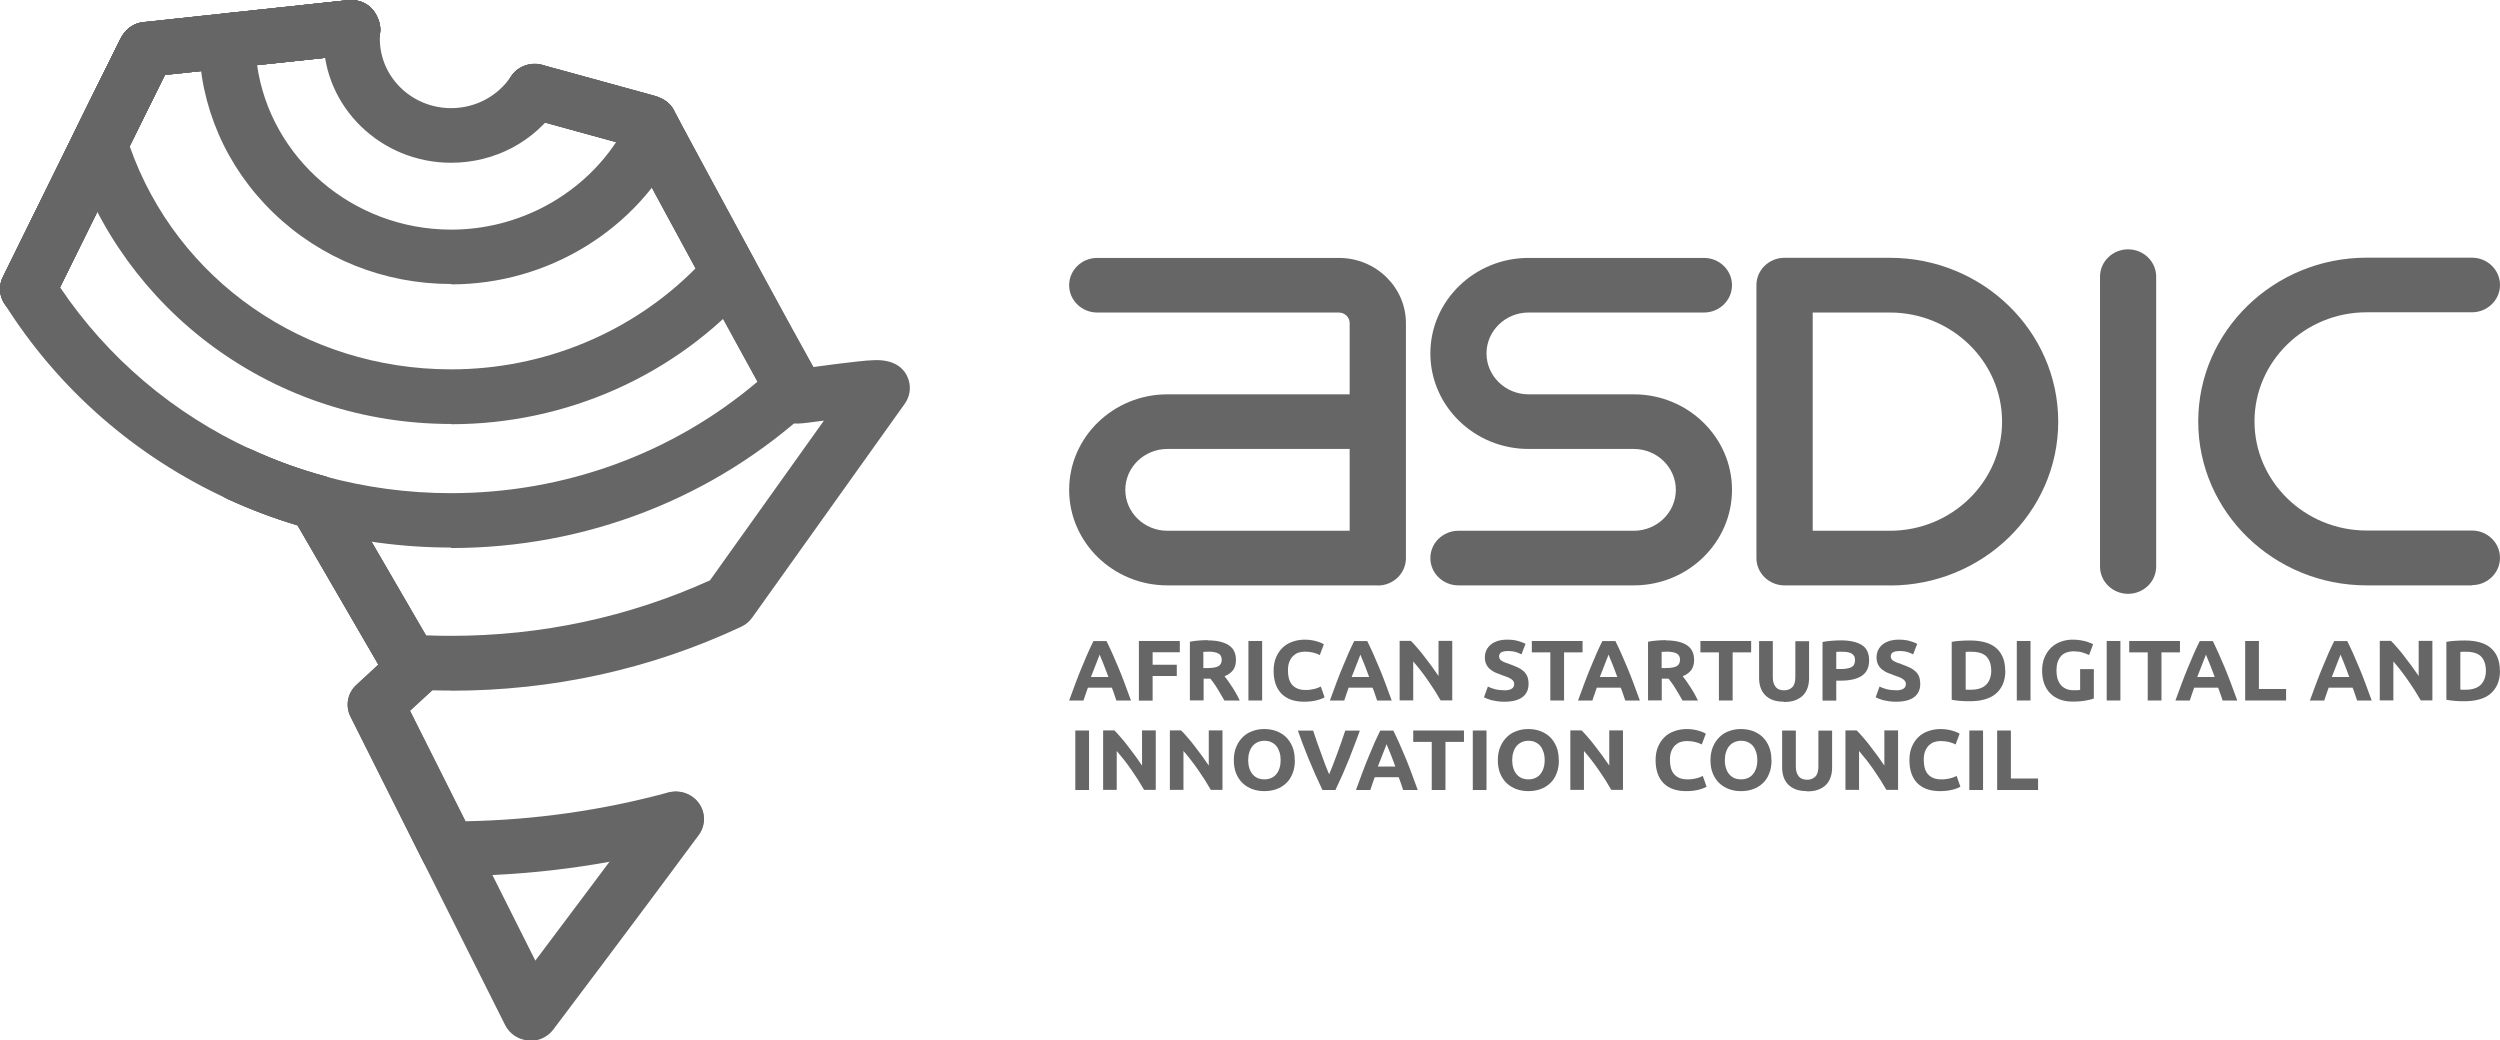 <svg width="173" height="72" viewBox="0 0 173 72" fill="none" xmlns="http://www.w3.org/2000/svg">
<path d="M36.714 72C36.653 72 36.6 72 36.539 72C35.86 71.941 35.267 71.542 34.962 70.949L24.255 49.593C23.88 48.847 24.046 47.958 24.664 47.39L26.18 45.992L20.204 35.695C19.672 34.788 20.003 33.627 20.944 33.119C21.877 32.602 23.07 32.924 23.593 33.839L30.319 45.424C30.754 46.178 30.615 47.127 29.962 47.729L28.376 49.187L37.045 66.475C39.101 63.746 42.446 59.288 45.191 55.576C45.818 54.729 47.029 54.534 47.909 55.144C48.78 55.754 48.98 56.932 48.353 57.788C44.075 63.585 38.334 71.178 38.282 71.254C37.916 71.737 37.332 72.025 36.714 72.025V72Z" fill="#666666"/>
<path d="M1.943 21.89C1.664 21.89 1.377 21.831 1.107 21.703C0.14 21.254 -0.27 20.119 0.192 19.178C1.15 17.229 3.285 12.898 5.132 9.153C6.003 7.381 6.813 5.737 7.414 4.542C7.711 3.941 7.954 3.449 8.12 3.11C8.207 2.941 8.277 2.805 8.32 2.712C8.773 1.822 9.436 1.568 9.976 1.525L24.107 0.008C24.177 0.008 24.246 0 24.316 0C24.656 0 25.806 0.11 26.233 1.508C26.538 2.508 25.954 3.559 24.926 3.864C24.543 3.975 24.151 3.966 23.793 3.864L11.413 5.186C10.934 6.144 10.063 7.924 8.634 10.805C6.787 14.551 4.652 18.881 3.694 20.822C3.363 21.5 2.666 21.898 1.934 21.898L1.943 21.89Z" fill="#666666"/>
<path d="M31.216 60.627C31.129 60.627 31.051 60.627 30.963 60.627C30.232 60.61 29.578 60.203 29.256 59.568L24.255 49.593C23.88 48.847 24.046 47.958 24.665 47.39L26.18 45.992L20.596 36.364C18.949 35.873 17.329 35.263 15.761 34.542C14.793 34.093 14.375 32.966 14.828 32.026C15.29 31.085 16.449 30.678 17.416 31.119C19.036 31.864 20.718 32.475 22.417 32.941C22.913 33.076 23.331 33.398 23.584 33.831L30.31 45.415C30.746 46.17 30.606 47.119 29.953 47.72L28.367 49.178L32.209 56.831C36.975 56.746 41.688 56.076 46.236 54.839C47.273 54.559 48.344 55.144 48.632 56.153C48.919 57.161 48.318 58.203 47.282 58.483C42.072 59.898 36.661 60.619 31.199 60.619L31.216 60.627Z" fill="#666666"/>
<path d="M1.943 21.89C1.664 21.89 1.377 21.831 1.107 21.703C0.14 21.254 -0.27 20.119 0.192 19.178C1.15 17.229 3.285 12.898 5.132 9.153C6.003 7.381 6.813 5.737 7.414 4.542C7.711 3.941 7.954 3.449 8.12 3.11C8.207 2.941 8.277 2.805 8.32 2.712C8.773 1.822 9.436 1.568 9.976 1.525L24.107 0.008C24.177 0.008 24.246 0 24.316 0C24.656 0 25.806 0.11 26.233 1.508C26.538 2.508 25.954 3.559 24.926 3.864C24.543 3.975 24.151 3.966 23.793 3.864L11.413 5.186C10.934 6.144 10.063 7.924 8.634 10.805C6.787 14.551 4.652 18.881 3.694 20.822C3.363 21.5 2.666 21.898 1.934 21.898L1.943 21.89Z" fill="#666666"/>
<path d="M31.216 47.788C30.214 47.788 29.195 47.754 28.193 47.695C27.54 47.653 26.947 47.297 26.625 46.737L20.596 36.356C18.949 35.864 17.329 35.254 15.761 34.534C14.793 34.085 14.375 32.958 14.828 32.017C15.29 31.076 16.449 30.669 17.416 31.11C19.036 31.856 20.718 32.466 22.417 32.932C22.913 33.068 23.331 33.39 23.584 33.822L29.474 43.966C30.049 43.992 30.632 44 31.207 44C37.472 44 43.501 42.703 49.129 40.161L57.013 29.11C57.013 29.11 56.961 29.11 56.935 29.119C55.149 29.356 55.001 29.373 54.513 29.178C53.842 28.924 53.607 28.508 53.154 27.703C52.326 26.246 50.322 22.559 48.78 19.729C46.62 15.763 44.407 11.661 43.553 10.068C42.22 9.703 39.467 8.941 37.48 8.398L36.478 8.127C35.442 7.847 34.84 6.797 35.137 5.797C35.424 4.788 36.505 4.203 37.532 4.491L38.535 4.763C39.981 5.161 41.697 5.627 43.065 6.008C43.744 6.195 44.337 6.356 44.764 6.475L45.26 6.61C46.114 6.847 46.515 7.314 46.698 7.746C46.75 7.847 46.846 8.017 46.968 8.254C47.796 9.797 50.035 13.949 52.221 17.974C54.147 21.525 55.541 24.068 56.29 25.398C56.334 25.398 56.377 25.39 56.421 25.381C57.283 25.263 58.364 25.119 59.252 25.025C59.766 24.966 60.167 24.932 60.463 24.924C62.18 24.847 62.72 25.763 62.885 26.322C63.051 26.873 62.946 27.458 62.615 27.932L52.047 42.746C51.856 43.017 51.594 43.229 51.289 43.373C44.999 46.313 38.256 47.797 31.225 47.797L31.216 47.788ZM43.065 9.102C43.1 9.195 43.143 9.288 43.187 9.381C43.135 9.28 43.091 9.186 43.065 9.102ZM46.837 8.347C46.837 8.39 46.837 8.432 46.837 8.466C46.837 8.424 46.837 8.381 46.837 8.347Z" fill="#666666"/>
<path d="M1.943 21.89C1.664 21.89 1.377 21.831 1.107 21.703C0.14 21.254 -0.27 20.119 0.192 19.178C1.15 17.229 3.285 12.898 5.132 9.153C6.003 7.381 6.813 5.737 7.414 4.542C7.711 3.941 7.954 3.449 8.12 3.11C8.207 2.941 8.277 2.805 8.32 2.712C8.773 1.822 9.436 1.568 9.976 1.525L24.107 0.008C24.177 0.008 24.246 0 24.316 0C24.656 0 25.806 0.11 26.233 1.508C26.538 2.508 25.954 3.559 24.926 3.864C24.543 3.975 24.151 3.966 23.793 3.864L11.413 5.186C10.934 6.144 10.063 7.924 8.634 10.805C6.787 14.551 4.652 18.881 3.694 20.822C3.363 21.5 2.666 21.898 1.934 21.898L1.943 21.89Z" fill="#666666"/>
<path d="M31.216 37.89C27.871 37.89 24.56 37.449 21.38 36.576C19.472 36.051 17.582 35.364 15.77 34.534C9.349 31.585 3.991 26.89 0.288 20.983C-0.052 20.441 -0.087 19.763 0.192 19.178C1.15 17.229 3.285 12.898 5.132 9.153C6.003 7.381 6.813 5.737 7.415 4.542C7.711 3.941 7.955 3.449 8.12 3.11C8.207 2.941 8.277 2.805 8.321 2.712C8.774 1.822 9.436 1.568 9.976 1.525L24.107 0.008C24.177 0.008 24.247 0 24.316 0C24.656 0 25.806 0.11 26.233 1.508C26.538 2.508 25.954 3.559 24.926 3.864C24.543 3.975 24.151 3.966 23.794 3.864L11.413 5.186C10.934 6.144 10.063 7.924 8.634 10.805C7.049 14.025 5.245 17.686 4.156 19.881C7.432 24.754 12.006 28.636 17.425 31.127C19.037 31.873 20.727 32.483 22.426 32.949C25.266 33.729 28.219 34.127 31.208 34.127C39.057 34.127 46.533 31.398 52.413 26.415C51.429 24.627 49.957 21.941 48.772 19.754C46.611 15.788 44.398 11.686 43.544 10.093C42.211 9.729 39.458 8.966 37.472 8.424L36.47 8.153C35.433 7.873 34.832 6.822 35.128 5.822C35.416 4.814 36.496 4.229 37.524 4.517L38.526 4.788C39.972 5.186 41.689 5.653 43.056 6.034C43.736 6.22 44.328 6.381 44.755 6.5L45.252 6.636C46.106 6.873 46.507 7.339 46.69 7.771C46.742 7.873 46.838 8.042 46.96 8.28C47.787 9.822 50.026 13.975 52.213 18C54.409 22.042 55.916 24.78 56.552 25.915C56.979 26.669 56.831 27.602 56.195 28.195C49.434 34.466 40.556 37.924 31.208 37.924L31.216 37.89ZM43.065 9.102C43.1 9.195 43.144 9.288 43.187 9.381C43.135 9.28 43.091 9.186 43.065 9.102ZM46.838 8.347C46.838 8.39 46.838 8.432 46.838 8.466C46.838 8.424 46.838 8.381 46.838 8.347Z" fill="#666666"/>
<path d="M31.216 29.339C25.24 29.339 19.559 27.5 14.785 24.017C10.176 20.652 6.709 15.864 5.019 10.534C4.87 10.076 4.914 9.585 5.123 9.161C5.994 7.39 6.805 5.746 7.406 4.551C7.702 3.949 7.946 3.458 8.111 3.119C8.199 2.949 8.268 2.814 8.312 2.72C8.765 1.831 9.427 1.576 9.967 1.534L24.107 0.008C24.177 0.008 24.247 0 24.316 0C24.656 0 25.806 0.11 26.233 1.508C26.538 2.508 25.954 3.559 24.926 3.864C24.543 3.975 24.151 3.966 23.794 3.864L11.413 5.186C10.978 6.068 10.202 7.636 8.974 10.119C12.232 19.39 21.075 25.559 31.216 25.559C37.62 25.559 43.719 23.025 48.136 18.568C46.193 14.992 44.32 11.517 43.544 10.076C42.211 9.712 39.458 8.949 37.472 8.407L36.47 8.136C35.433 7.856 34.832 6.805 35.128 5.805C35.416 4.797 36.496 4.212 37.524 4.5L38.526 4.771C39.972 5.169 41.689 5.636 43.056 6.017C43.736 6.203 44.328 6.364 44.755 6.483L45.252 6.619C46.106 6.856 46.507 7.322 46.69 7.754C46.742 7.856 46.838 8.025 46.959 8.263C47.787 9.805 50.026 13.958 52.213 17.983C52.588 18.669 52.492 19.517 51.969 20.102C46.759 25.983 39.188 29.356 31.216 29.356V29.339ZM43.065 9.102C43.1 9.195 43.144 9.288 43.187 9.381C43.135 9.28 43.091 9.186 43.065 9.102ZM46.838 8.347C46.838 8.39 46.838 8.432 46.838 8.466C46.838 8.424 46.838 8.381 46.838 8.347Z" fill="#666666"/>
<path d="M31.216 19.652C26.581 19.652 22.216 17.907 18.923 14.729C15.639 11.559 13.8 7.331 13.766 2.822C13.766 1.847 14.506 1.034 15.499 0.924L24.107 0.008C24.177 0.008 24.247 0 24.316 0C24.656 0 25.806 0.11 26.233 1.508C26.538 2.508 25.954 3.559 24.926 3.864C24.543 3.975 24.151 3.966 23.794 3.864L17.791 4.508C18.706 10.924 24.403 15.89 31.225 15.89C35.851 15.89 40.164 13.559 42.638 9.831C41.183 9.432 39.084 8.856 37.489 8.415L36.487 8.144C35.45 7.864 34.849 6.814 35.146 5.814C35.433 4.805 36.513 4.22 37.541 4.508L38.543 4.78C39.99 5.178 41.706 5.644 43.074 6.025C43.753 6.212 44.346 6.373 44.773 6.492L45.269 6.627C46.123 6.864 46.524 7.331 46.707 7.763C46.759 7.864 46.855 8.034 46.977 8.271C47.256 8.797 47.273 9.424 47.012 9.958C44.137 15.864 37.942 19.678 31.234 19.678L31.216 19.652ZM46.837 8.347C46.837 8.39 46.837 8.432 46.837 8.466C46.837 8.424 46.837 8.381 46.837 8.347Z" fill="#666666"/>
<path d="M31.216 11.263C26.355 11.263 22.391 7.415 22.391 2.678C22.391 2.407 22.408 2.136 22.434 1.864C22.539 0.822 23.488 0.059 24.56 0.161C25.632 0.263 26.416 1.186 26.311 2.229C26.294 2.381 26.285 2.534 26.285 2.686C26.285 5.33 28.498 7.483 31.216 7.483C32.898 7.483 34.448 6.661 35.363 5.28C35.947 4.398 37.149 4.152 38.055 4.712C38.961 5.28 39.214 6.449 38.639 7.33C37.01 9.797 34.231 11.263 31.216 11.263Z" fill="#666666"/>
<path d="M130.772 40.508H123.488C122.417 40.508 121.545 39.661 121.545 38.618V19.729C121.545 18.686 122.417 17.839 123.488 17.839H130.772C137.201 17.839 142.429 22.924 142.429 29.178C142.429 35.432 137.201 40.517 130.772 40.517V40.508ZM125.44 36.729H130.78C135.058 36.729 138.543 33.339 138.543 29.178C138.543 25.017 135.058 21.627 130.78 21.627H125.44V36.729Z" fill="#666666"/>
<path d="M171.057 40.508H163.774C157.344 40.508 152.117 35.424 152.117 29.169C152.117 22.915 157.344 17.831 163.774 17.831H171.057C172.129 17.831 173 18.678 173 19.72C173 20.763 172.129 21.61 171.057 21.61H163.774C159.496 21.61 156.011 25 156.011 29.161C156.011 33.322 159.496 36.712 163.774 36.712H171.057C172.129 36.712 173 37.559 173 38.602C173 39.644 172.129 40.492 171.057 40.492V40.508Z" fill="#666666"/>
<path d="M113.06 40.508H100.923C99.852 40.508 98.981 39.661 98.981 38.619C98.981 37.576 99.852 36.729 100.923 36.729H113.06C114.663 36.729 115.969 35.458 115.969 33.898C115.969 32.339 114.663 31.068 113.06 31.068H105.776C102.03 31.068 98.981 28.102 98.981 24.458C98.981 20.814 102.03 17.847 105.776 17.847H117.912C118.984 17.847 119.855 18.695 119.855 19.737C119.855 20.78 118.984 21.627 117.912 21.627H105.776C104.173 21.627 102.866 22.898 102.866 24.458C102.866 26.017 104.173 27.288 105.776 27.288H113.06C116.806 27.288 119.855 30.254 119.855 33.898C119.855 37.542 116.806 40.508 113.06 40.508Z" fill="#666666"/>
<path d="M147.264 41.093C146.193 41.093 145.321 40.246 145.321 39.203V19.144C145.321 18.102 146.193 17.254 147.264 17.254C148.336 17.254 149.207 18.102 149.207 19.144V39.203C149.207 40.246 148.336 41.093 147.264 41.093Z" fill="#666666"/>
<path d="M95.347 40.508H80.781C77.034 40.508 73.985 37.542 73.985 33.898C73.985 30.254 77.034 27.288 80.781 27.288H93.396V22.356C93.396 21.949 93.056 21.627 92.647 21.627H75.928C74.856 21.627 73.985 20.78 73.985 19.737C73.985 18.695 74.856 17.847 75.928 17.847H92.647C95.208 17.847 97.29 19.873 97.29 22.364V38.627C97.29 39.669 96.419 40.517 95.347 40.517V40.508ZM80.781 31.068C79.177 31.068 77.871 32.339 77.871 33.898C77.871 35.458 79.177 36.729 80.781 36.729H93.396V31.068H80.781Z" fill="#666666"/>
<path d="M77.252 48.475C77.208 48.331 77.156 48.187 77.104 48.034C77.052 47.882 76.999 47.729 76.938 47.585H75.283C75.231 47.737 75.178 47.882 75.126 48.034C75.074 48.187 75.022 48.331 74.978 48.475H73.985C74.142 48.034 74.299 47.619 74.438 47.246C74.577 46.873 74.717 46.517 74.856 46.187C74.996 45.856 75.126 45.534 75.257 45.237C75.388 44.941 75.527 44.644 75.666 44.364H76.572C76.712 44.653 76.851 44.941 76.982 45.237C77.113 45.534 77.252 45.856 77.391 46.187C77.531 46.517 77.67 46.873 77.81 47.246C77.949 47.619 78.106 48.034 78.263 48.475H77.243H77.252ZM76.102 45.288C76.085 45.348 76.05 45.432 76.006 45.534C75.963 45.636 75.919 45.754 75.867 45.89C75.814 46.026 75.754 46.17 75.692 46.339C75.632 46.5 75.562 46.67 75.492 46.848H76.703C76.642 46.67 76.572 46.5 76.511 46.339C76.45 46.178 76.389 46.026 76.337 45.89C76.285 45.754 76.233 45.636 76.189 45.534C76.145 45.432 76.111 45.348 76.093 45.288H76.102Z" fill="#666666"/>
<path d="M78.811 48.475V44.356H81.643V45.136H79.761V46H81.434V46.78H79.761V48.483H78.811V48.475Z" fill="#666666"/>
<path d="M83.56 44.314C84.196 44.314 84.683 44.424 85.023 44.644C85.363 44.864 85.528 45.203 85.528 45.669C85.528 45.958 85.459 46.195 85.328 46.373C85.189 46.551 84.997 46.695 84.736 46.797C84.823 46.898 84.91 47.017 85.006 47.153C85.102 47.288 85.189 47.424 85.285 47.568C85.38 47.712 85.468 47.864 85.555 48.017C85.642 48.169 85.72 48.331 85.79 48.475H84.727C84.649 48.339 84.57 48.203 84.492 48.068C84.413 47.932 84.326 47.797 84.248 47.661C84.169 47.525 84.082 47.407 84.004 47.288C83.925 47.169 83.838 47.068 83.76 46.966H83.29V48.466H82.34V44.407C82.549 44.364 82.758 44.339 82.985 44.322C83.202 44.305 83.403 44.297 83.577 44.297L83.56 44.314ZM83.612 45.102C83.542 45.102 83.481 45.102 83.429 45.102C83.377 45.102 83.324 45.102 83.272 45.11V46.229H83.542C83.899 46.229 84.161 46.187 84.309 46.102C84.466 46.017 84.544 45.864 84.544 45.653C84.544 45.441 84.466 45.305 84.309 45.22C84.152 45.136 83.917 45.093 83.612 45.093V45.102Z" fill="#666666"/>
<path d="M86.391 44.356H87.341V48.475H86.391V44.356Z" fill="#666666"/>
<path d="M90.251 48.559C89.563 48.559 89.04 48.373 88.674 48C88.317 47.627 88.134 47.102 88.134 46.415C88.134 46.076 88.186 45.771 88.299 45.5C88.413 45.229 88.561 45.008 88.752 44.822C88.944 44.636 89.171 44.5 89.441 44.407C89.702 44.313 89.99 44.263 90.303 44.263C90.486 44.263 90.643 44.28 90.791 44.305C90.939 44.331 91.07 44.364 91.174 44.398C91.288 44.432 91.375 44.466 91.453 44.5C91.523 44.534 91.575 44.559 91.61 44.585L91.331 45.331C91.201 45.263 91.052 45.203 90.878 45.161C90.704 45.119 90.512 45.093 90.286 45.093C90.138 45.093 89.998 45.119 89.859 45.161C89.719 45.203 89.597 45.288 89.484 45.39C89.38 45.492 89.293 45.627 89.223 45.797C89.153 45.966 89.127 46.161 89.127 46.407C89.127 46.593 89.144 46.771 89.188 46.941C89.231 47.102 89.301 47.246 89.397 47.364C89.493 47.483 89.615 47.576 89.772 47.644C89.928 47.712 90.112 47.746 90.329 47.746C90.469 47.746 90.591 47.746 90.704 47.72C90.817 47.703 90.913 47.686 91 47.661C91.087 47.636 91.157 47.619 91.227 47.585C91.288 47.559 91.349 47.534 91.401 47.508L91.662 48.254C91.532 48.331 91.34 48.407 91.096 48.466C90.852 48.525 90.564 48.559 90.251 48.559Z" fill="#666666"/>
<path d="M95.295 48.475C95.251 48.331 95.199 48.187 95.147 48.034C95.095 47.882 95.042 47.729 94.981 47.585H93.326C93.274 47.737 93.221 47.882 93.169 48.034C93.117 48.187 93.065 48.331 93.021 48.475H92.028C92.185 48.034 92.341 47.619 92.481 47.246C92.62 46.873 92.76 46.517 92.899 46.187C93.038 45.856 93.169 45.534 93.3 45.237C93.43 44.941 93.57 44.644 93.709 44.364H94.615C94.755 44.653 94.894 44.941 95.025 45.237C95.156 45.534 95.295 45.856 95.434 46.187C95.574 46.517 95.713 46.873 95.853 47.246C95.992 47.619 96.149 48.034 96.306 48.475H95.286H95.295ZM94.145 45.288C94.127 45.348 94.093 45.432 94.049 45.534C94.005 45.636 93.962 45.754 93.91 45.89C93.857 46.026 93.796 46.17 93.735 46.339C93.674 46.5 93.605 46.67 93.535 46.848H94.746C94.685 46.67 94.615 46.5 94.554 46.339C94.493 46.178 94.432 46.026 94.38 45.89C94.328 45.754 94.276 45.636 94.232 45.534C94.189 45.432 94.154 45.348 94.136 45.288H94.145Z" fill="#666666"/>
<path d="M99.695 48.474C99.425 48 99.128 47.534 98.806 47.076C98.492 46.619 98.153 46.186 97.795 45.771V48.466H96.855V44.347H97.63C97.761 44.474 97.909 44.636 98.074 44.831C98.24 45.017 98.405 45.22 98.571 45.441C98.736 45.653 98.911 45.881 99.076 46.11C99.242 46.339 99.398 46.568 99.547 46.78V44.347H100.496V48.466H99.695V48.474Z" fill="#666666"/>
<path d="M104.095 47.771C104.225 47.771 104.339 47.763 104.426 47.737C104.513 47.712 104.582 47.686 104.635 47.644C104.687 47.61 104.722 47.559 104.748 47.508C104.765 47.458 104.783 47.398 104.783 47.339C104.783 47.203 104.722 47.093 104.591 47C104.46 46.907 104.234 46.813 103.92 46.712C103.781 46.661 103.642 46.61 103.502 46.551C103.363 46.492 103.241 46.415 103.128 46.322C103.014 46.229 102.927 46.119 102.857 45.983C102.788 45.847 102.753 45.686 102.753 45.5C102.753 45.313 102.788 45.136 102.866 44.983C102.936 44.831 103.04 44.703 103.18 44.593C103.31 44.483 103.476 44.407 103.668 44.347C103.859 44.288 104.077 44.263 104.312 44.263C104.6 44.263 104.844 44.297 105.053 44.356C105.262 44.415 105.428 44.483 105.567 44.551L105.288 45.28C105.166 45.22 105.036 45.169 104.896 45.119C104.748 45.076 104.574 45.051 104.373 45.051C104.147 45.051 103.981 45.085 103.885 45.144C103.79 45.203 103.737 45.297 103.737 45.424C103.737 45.5 103.755 45.559 103.79 45.61C103.824 45.661 103.877 45.712 103.946 45.746C104.016 45.788 104.095 45.822 104.182 45.856C104.269 45.89 104.365 45.924 104.469 45.958C104.687 46.034 104.879 46.119 105.044 46.195C105.21 46.271 105.34 46.364 105.454 46.466C105.558 46.568 105.645 46.686 105.698 46.831C105.75 46.966 105.776 47.136 105.776 47.339C105.776 47.72 105.637 48.025 105.358 48.237C105.079 48.449 104.661 48.559 104.103 48.559C103.912 48.559 103.746 48.551 103.598 48.525C103.45 48.5 103.31 48.475 103.197 48.449C103.084 48.415 102.979 48.381 102.901 48.347C102.814 48.313 102.744 48.28 102.692 48.246L102.962 47.508C103.084 47.576 103.241 47.636 103.432 47.686C103.615 47.737 103.842 47.763 104.112 47.763L104.095 47.771Z" fill="#666666"/>
<path d="M109.513 44.356V45.144H108.233V48.475H107.283V45.144H106.002V44.356H109.505H109.513Z" fill="#666666"/>
<path d="M112.467 48.475C112.424 48.331 112.371 48.187 112.319 48.034C112.267 47.882 112.215 47.729 112.154 47.585H110.498C110.446 47.737 110.394 47.882 110.342 48.034C110.289 48.187 110.237 48.331 110.193 48.475H109.2C109.357 48.034 109.514 47.619 109.653 47.246C109.793 46.873 109.932 46.517 110.071 46.187C110.211 45.856 110.342 45.534 110.472 45.237C110.603 44.941 110.742 44.644 110.882 44.364H111.788C111.927 44.653 112.067 44.941 112.197 45.237C112.328 45.534 112.467 45.856 112.607 46.187C112.746 46.517 112.885 46.873 113.025 47.246C113.164 47.619 113.321 48.034 113.478 48.475H112.459H112.467ZM111.317 45.288C111.3 45.348 111.265 45.432 111.221 45.534C111.178 45.636 111.134 45.754 111.082 45.89C111.03 46.026 110.969 46.17 110.908 46.339C110.847 46.5 110.777 46.67 110.707 46.848H111.918C111.857 46.67 111.788 46.5 111.727 46.339C111.666 46.178 111.605 46.026 111.553 45.89C111.5 45.754 111.448 45.636 111.404 45.534C111.361 45.432 111.326 45.348 111.309 45.288H111.317Z" fill="#666666"/>
<path d="M115.264 44.314C115.9 44.314 116.388 44.424 116.727 44.644C117.067 44.864 117.233 45.203 117.233 45.669C117.233 45.958 117.163 46.195 117.032 46.373C116.893 46.551 116.701 46.695 116.44 46.797C116.527 46.898 116.614 47.017 116.71 47.153C116.806 47.288 116.893 47.424 116.989 47.568C117.085 47.712 117.172 47.864 117.259 48.017C117.346 48.169 117.424 48.331 117.494 48.475H116.431C116.353 48.339 116.274 48.203 116.196 48.068C116.117 47.932 116.03 47.797 115.952 47.661C115.874 47.525 115.786 47.407 115.708 47.288C115.63 47.169 115.542 47.068 115.464 46.966H114.994V48.466H114.044V44.407C114.253 44.364 114.462 44.339 114.689 44.322C114.906 44.305 115.107 44.297 115.281 44.297L115.264 44.314ZM115.325 45.102C115.255 45.102 115.194 45.102 115.142 45.102C115.089 45.102 115.037 45.102 114.985 45.11V46.229H115.255C115.612 46.229 115.874 46.187 116.022 46.102C116.178 46.017 116.257 45.864 116.257 45.653C116.257 45.441 116.178 45.305 116.022 45.22C115.865 45.136 115.63 45.093 115.325 45.093V45.102Z" fill="#666666"/>
<path d="M121.18 44.356V45.144H119.899V48.475H118.949V45.144H117.668V44.356H121.171H121.18Z" fill="#666666"/>
<path d="M123.445 48.559C123.149 48.559 122.887 48.517 122.678 48.441C122.46 48.356 122.286 48.246 122.147 48.102C122.007 47.958 121.903 47.788 121.833 47.585C121.763 47.382 121.729 47.161 121.729 46.924V44.364H122.678V46.848C122.678 47.017 122.696 47.153 122.739 47.271C122.774 47.39 122.835 47.483 122.896 47.559C122.966 47.636 123.044 47.687 123.14 47.72C123.236 47.754 123.34 47.771 123.454 47.771C123.689 47.771 123.872 47.703 124.02 47.559C124.168 47.424 124.238 47.187 124.238 46.856V44.373H125.187V46.932C125.187 47.178 125.152 47.398 125.083 47.602C125.013 47.805 124.909 47.975 124.769 48.119C124.63 48.263 124.447 48.373 124.229 48.458C124.011 48.542 123.75 48.576 123.445 48.576V48.559Z" fill="#666666"/>
<path d="M127.382 44.313C128.01 44.313 128.498 44.424 128.837 44.636C129.177 44.847 129.343 45.203 129.343 45.695C129.343 46.186 129.168 46.551 128.829 46.771C128.489 46.991 128.001 47.102 127.365 47.102H127.069V48.483H126.119V44.424C126.328 44.381 126.546 44.356 126.781 44.339C127.017 44.322 127.217 44.313 127.391 44.313H127.382ZM127.443 45.102C127.374 45.102 127.304 45.102 127.243 45.102C127.173 45.102 127.121 45.102 127.069 45.11V46.297H127.365C127.696 46.297 127.94 46.254 128.114 46.169C128.28 46.085 128.367 45.924 128.367 45.686C128.367 45.568 128.349 45.474 128.306 45.398C128.262 45.322 128.201 45.263 128.123 45.22C128.045 45.178 127.949 45.144 127.835 45.127C127.722 45.11 127.592 45.102 127.461 45.102H127.443Z" fill="#666666"/>
<path d="M131.199 47.771C131.329 47.771 131.443 47.763 131.53 47.737C131.617 47.712 131.686 47.686 131.739 47.644C131.791 47.61 131.826 47.559 131.852 47.508C131.869 47.458 131.887 47.398 131.887 47.339C131.887 47.203 131.826 47.093 131.695 47C131.565 46.907 131.338 46.813 131.024 46.712C130.885 46.661 130.746 46.61 130.606 46.551C130.467 46.492 130.345 46.415 130.232 46.322C130.118 46.229 130.031 46.119 129.961 45.983C129.892 45.847 129.857 45.686 129.857 45.5C129.857 45.313 129.892 45.136 129.97 44.983C130.04 44.831 130.144 44.703 130.284 44.593C130.414 44.483 130.58 44.407 130.772 44.347C130.963 44.288 131.181 44.263 131.416 44.263C131.704 44.263 131.948 44.297 132.157 44.356C132.366 44.415 132.532 44.483 132.671 44.551L132.392 45.28C132.27 45.22 132.14 45.169 132 45.119C131.852 45.076 131.678 45.051 131.477 45.051C131.251 45.051 131.085 45.085 130.989 45.144C130.894 45.203 130.841 45.297 130.841 45.424C130.841 45.5 130.859 45.559 130.894 45.61C130.929 45.661 130.981 45.712 131.05 45.746C131.12 45.788 131.199 45.822 131.286 45.856C131.373 45.89 131.469 45.924 131.573 45.958C131.791 46.034 131.983 46.119 132.148 46.195C132.314 46.271 132.444 46.364 132.558 46.466C132.662 46.568 132.749 46.686 132.802 46.831C132.854 46.966 132.88 47.136 132.88 47.339C132.88 47.72 132.741 48.025 132.462 48.237C132.183 48.449 131.765 48.559 131.207 48.559C131.016 48.559 130.85 48.551 130.702 48.525C130.554 48.5 130.414 48.475 130.301 48.449C130.188 48.415 130.083 48.381 130.005 48.347C129.918 48.313 129.848 48.28 129.796 48.246L130.066 47.508C130.188 47.576 130.345 47.636 130.536 47.686C130.719 47.737 130.946 47.763 131.216 47.763L131.199 47.771Z" fill="#666666"/>
<path d="M138.77 46.415C138.77 46.771 138.709 47.085 138.595 47.347C138.482 47.61 138.317 47.831 138.107 48.008C137.898 48.186 137.646 48.313 137.341 48.398C137.036 48.483 136.705 48.525 136.33 48.525C136.156 48.525 135.955 48.525 135.729 48.508C135.502 48.492 135.276 48.466 135.058 48.424V44.415C135.276 44.373 135.511 44.347 135.746 44.339C135.982 44.322 136.191 44.322 136.356 44.322C136.722 44.322 137.045 44.364 137.341 44.441C137.637 44.517 137.89 44.644 138.099 44.813C138.308 44.983 138.473 45.203 138.587 45.466C138.7 45.729 138.761 46.051 138.761 46.424L138.77 46.415ZM136.016 47.72C136.06 47.72 136.112 47.72 136.173 47.729C136.234 47.729 136.304 47.729 136.382 47.729C136.862 47.729 137.21 47.61 137.445 47.381C137.672 47.144 137.794 46.822 137.794 46.415C137.794 46.008 137.681 45.653 137.463 45.432C137.245 45.212 136.896 45.102 136.417 45.102C136.356 45.102 136.287 45.102 136.217 45.102C136.147 45.102 136.086 45.102 136.025 45.119V47.72H136.016Z" fill="#666666"/>
<path d="M139.562 44.356H140.512V48.475H139.562V44.356Z" fill="#666666"/>
<path d="M143.561 45.068C143.117 45.068 142.795 45.186 142.603 45.424C142.403 45.661 142.307 45.992 142.307 46.407C142.307 46.61 142.333 46.788 142.376 46.958C142.429 47.119 142.498 47.263 142.594 47.381C142.69 47.5 142.812 47.593 142.96 47.661C143.108 47.729 143.274 47.763 143.474 47.763C143.579 47.763 143.675 47.763 143.744 47.763C143.823 47.763 143.884 47.754 143.945 47.737V46.305H144.894V48.339C144.781 48.381 144.598 48.432 144.345 48.475C144.093 48.525 143.779 48.551 143.413 48.551C143.099 48.551 142.803 48.5 142.551 48.407C142.289 48.313 142.071 48.169 141.888 47.992C141.706 47.813 141.566 47.585 141.462 47.322C141.366 47.059 141.313 46.754 141.313 46.415C141.313 46.076 141.366 45.763 141.479 45.5C141.592 45.237 141.74 45.008 141.932 44.822C142.124 44.636 142.35 44.5 142.603 44.407C142.864 44.313 143.134 44.263 143.431 44.263C143.631 44.263 143.814 44.28 143.971 44.305C144.128 44.331 144.267 44.364 144.389 44.398C144.502 44.432 144.598 44.466 144.676 44.5C144.755 44.534 144.807 44.559 144.842 44.585L144.563 45.331C144.432 45.263 144.284 45.203 144.11 45.153C143.945 45.102 143.753 45.076 143.561 45.076V45.068Z" fill="#666666"/>
<path d="M145.783 44.356H146.732V48.475H145.783V44.356Z" fill="#666666"/>
<path d="M150.853 44.356V45.144H149.573V48.475H148.623V45.144H147.342V44.356H150.845H150.853Z" fill="#666666"/>
<path d="M153.807 48.475C153.764 48.331 153.711 48.187 153.659 48.034C153.607 47.882 153.554 47.729 153.494 47.585H151.838C151.786 47.737 151.734 47.882 151.681 48.034C151.629 48.187 151.577 48.331 151.533 48.475H150.54C150.697 48.034 150.854 47.619 150.993 47.246C151.132 46.873 151.272 46.517 151.411 46.187C151.551 45.856 151.681 45.534 151.812 45.237C151.943 44.941 152.082 44.644 152.222 44.364H153.128C153.267 44.653 153.406 44.941 153.537 45.237C153.668 45.534 153.807 45.856 153.947 46.187C154.086 46.517 154.225 46.873 154.365 47.246C154.504 47.619 154.661 48.034 154.818 48.475H153.798H153.807ZM152.657 45.288C152.64 45.348 152.605 45.432 152.561 45.534C152.518 45.636 152.474 45.754 152.422 45.89C152.37 46.026 152.309 46.17 152.248 46.339C152.187 46.5 152.117 46.67 152.047 46.848H153.258C153.197 46.67 153.128 46.5 153.067 46.339C153.006 46.178 152.945 46.026 152.892 45.89C152.84 45.754 152.788 45.636 152.744 45.534C152.701 45.432 152.666 45.348 152.648 45.288H152.657Z" fill="#666666"/>
<path d="M158.198 47.678V48.475H155.366V44.356H156.316V47.678H158.189H158.198Z" fill="#666666"/>
<path d="M163.112 48.475C163.068 48.331 163.016 48.187 162.964 48.034C162.911 47.882 162.859 47.729 162.798 47.585H161.143C161.091 47.737 161.038 47.882 160.986 48.034C160.934 48.187 160.881 48.331 160.838 48.475H159.845C160.002 48.034 160.158 47.619 160.298 47.246C160.437 46.873 160.577 46.517 160.716 46.187C160.855 45.856 160.986 45.534 161.117 45.237C161.247 44.941 161.387 44.644 161.526 44.364H162.432C162.572 44.653 162.711 44.941 162.842 45.237C162.972 45.534 163.112 45.856 163.251 46.187C163.391 46.517 163.53 46.873 163.669 47.246C163.809 47.619 163.966 48.034 164.122 48.475H163.103H163.112ZM161.971 45.288C161.953 45.348 161.918 45.432 161.875 45.534C161.831 45.636 161.788 45.754 161.735 45.89C161.683 46.026 161.622 46.17 161.561 46.339C161.5 46.5 161.43 46.67 161.361 46.848H162.572C162.511 46.67 162.441 46.5 162.38 46.339C162.319 46.178 162.258 46.026 162.206 45.89C162.153 45.754 162.101 45.636 162.058 45.534C162.014 45.432 161.979 45.348 161.962 45.288H161.971Z" fill="#666666"/>
<path d="M167.52 48.474C167.25 48 166.954 47.534 166.631 47.076C166.318 46.619 165.978 46.186 165.621 45.771V48.466H164.68V44.347H165.455C165.586 44.474 165.734 44.636 165.899 44.831C166.065 45.017 166.23 45.22 166.396 45.441C166.562 45.653 166.736 45.881 166.901 46.11C167.067 46.339 167.224 46.568 167.372 46.78V44.347H168.321V48.466H167.52V48.474Z" fill="#666666"/>
<path d="M173 46.415C173 46.771 172.939 47.085 172.826 47.347C172.713 47.61 172.547 47.831 172.338 48.008C172.129 48.186 171.876 48.313 171.571 48.398C171.266 48.483 170.935 48.525 170.561 48.525C170.386 48.525 170.186 48.525 169.959 48.508C169.733 48.492 169.506 48.466 169.289 48.424V44.415C169.506 44.373 169.742 44.347 169.977 44.339C170.212 44.322 170.421 44.322 170.587 44.322C170.953 44.322 171.275 44.364 171.571 44.441C171.867 44.517 172.12 44.644 172.329 44.813C172.538 44.983 172.704 45.203 172.817 45.466C172.93 45.729 172.991 46.051 172.991 46.424L173 46.415ZM170.247 47.72C170.29 47.72 170.343 47.72 170.404 47.729C170.465 47.729 170.534 47.729 170.613 47.729C171.092 47.729 171.441 47.61 171.676 47.381C171.902 47.144 172.024 46.822 172.024 46.415C172.024 46.008 171.911 45.653 171.693 45.432C171.475 45.212 171.127 45.102 170.648 45.102C170.587 45.102 170.517 45.102 170.447 45.102C170.378 45.102 170.317 45.102 170.256 45.119V47.72H170.247Z" fill="#666666"/>
<path d="M74.412 50.551H75.361V54.669H74.412V50.551Z" fill="#666666"/>
<path d="M79.178 54.67C78.907 54.195 78.611 53.729 78.289 53.271C77.975 52.814 77.635 52.382 77.278 51.966V54.661H76.337V50.542H77.113C77.243 50.67 77.392 50.831 77.557 51.026C77.723 51.212 77.888 51.415 78.054 51.636C78.219 51.848 78.394 52.076 78.559 52.305C78.725 52.534 78.881 52.763 79.029 52.975V50.542H79.979V54.661H79.178V54.67Z" fill="#666666"/>
<path d="M83.795 54.67C83.525 54.195 83.228 53.729 82.906 53.271C82.593 52.814 82.253 52.382 81.895 51.966V54.661H80.955V50.542H81.73C81.861 50.67 82.009 50.831 82.174 51.026C82.34 51.212 82.505 51.415 82.671 51.636C82.836 51.848 83.011 52.076 83.176 52.305C83.342 52.534 83.499 52.763 83.647 52.975V50.542H84.596V54.661H83.795V54.67Z" fill="#666666"/>
<path d="M89.606 52.602C89.606 52.958 89.554 53.263 89.44 53.534C89.336 53.805 89.188 54.026 88.996 54.203C88.804 54.381 88.587 54.517 88.325 54.61C88.064 54.703 87.785 54.746 87.489 54.746C87.192 54.746 86.931 54.703 86.67 54.61C86.417 54.517 86.191 54.381 85.999 54.203C85.807 54.026 85.659 53.797 85.546 53.534C85.433 53.263 85.38 52.958 85.38 52.602C85.38 52.246 85.441 51.941 85.555 51.67C85.668 51.398 85.825 51.178 86.016 50.992C86.208 50.805 86.435 50.67 86.687 50.585C86.94 50.492 87.21 50.449 87.489 50.449C87.767 50.449 88.055 50.492 88.308 50.585C88.56 50.678 88.787 50.814 88.978 50.992C89.17 51.178 89.318 51.398 89.432 51.67C89.545 51.941 89.597 52.246 89.597 52.602H89.606ZM86.374 52.602C86.374 52.805 86.4 52.983 86.452 53.153C86.504 53.314 86.574 53.458 86.67 53.568C86.766 53.687 86.879 53.771 87.018 53.839C87.158 53.898 87.314 53.932 87.498 53.932C87.68 53.932 87.829 53.898 87.968 53.839C88.107 53.78 88.229 53.687 88.325 53.568C88.421 53.449 88.491 53.314 88.543 53.153C88.595 52.992 88.621 52.805 88.621 52.602C88.621 52.398 88.595 52.22 88.543 52.051C88.491 51.89 88.421 51.746 88.325 51.627C88.229 51.508 88.107 51.424 87.968 51.356C87.829 51.288 87.672 51.263 87.498 51.263C87.323 51.263 87.158 51.297 87.018 51.364C86.879 51.432 86.766 51.517 86.67 51.636C86.574 51.754 86.504 51.89 86.452 52.059C86.4 52.22 86.374 52.407 86.374 52.602Z" fill="#666666"/>
<path d="M91.514 54.669C91.348 54.322 91.183 53.966 91.017 53.593C90.852 53.22 90.695 52.856 90.547 52.492C90.399 52.127 90.268 51.78 90.137 51.449C90.015 51.119 89.911 50.822 89.815 50.559H90.869C90.948 50.797 91.035 51.051 91.13 51.331C91.226 51.602 91.322 51.881 91.427 52.153C91.531 52.424 91.627 52.686 91.714 52.941C91.81 53.195 91.897 53.407 91.976 53.585C92.054 53.407 92.141 53.186 92.237 52.941C92.333 52.686 92.429 52.432 92.533 52.153C92.638 51.881 92.734 51.602 92.829 51.331C92.925 51.059 93.012 50.797 93.091 50.559H94.101C94.006 50.822 93.901 51.119 93.77 51.449C93.648 51.78 93.509 52.127 93.37 52.492C93.221 52.856 93.065 53.22 92.908 53.593C92.742 53.966 92.577 54.322 92.411 54.669H91.505H91.514Z" fill="#666666"/>
<path d="M97.099 54.669C97.055 54.525 97.003 54.381 96.951 54.229C96.898 54.076 96.846 53.924 96.785 53.78H95.13C95.077 53.932 95.025 54.076 94.973 54.229C94.921 54.381 94.868 54.525 94.825 54.669H93.832C93.988 54.229 94.145 53.814 94.285 53.441C94.424 53.068 94.563 52.712 94.703 52.381C94.842 52.051 94.973 51.729 95.103 51.432C95.234 51.136 95.374 50.839 95.513 50.559H96.419C96.558 50.847 96.698 51.136 96.829 51.432C96.959 51.729 97.099 52.051 97.238 52.381C97.377 52.712 97.517 53.068 97.656 53.441C97.796 53.814 97.953 54.229 98.109 54.669H97.09H97.099ZM95.957 51.483C95.94 51.542 95.905 51.627 95.862 51.729C95.818 51.831 95.774 51.949 95.722 52.085C95.67 52.22 95.609 52.364 95.548 52.534C95.487 52.695 95.417 52.864 95.347 53.042H96.558C96.498 52.864 96.428 52.695 96.367 52.534C96.306 52.373 96.245 52.22 96.193 52.085C96.14 51.949 96.088 51.831 96.044 51.729C96.001 51.627 95.966 51.542 95.949 51.483H95.957Z" fill="#666666"/>
<path d="M101.306 50.551V51.339H100.026V54.669H99.076V51.339H97.795V50.551H101.298H101.306Z" fill="#666666"/>
<path d="M101.917 50.551H102.866V54.669H101.917V50.551Z" fill="#666666"/>
<path d="M107.876 52.602C107.876 52.958 107.824 53.263 107.71 53.534C107.606 53.805 107.458 54.026 107.266 54.203C107.074 54.381 106.857 54.517 106.595 54.61C106.334 54.703 106.055 54.746 105.759 54.746C105.463 54.746 105.201 54.703 104.94 54.61C104.687 54.517 104.461 54.381 104.269 54.203C104.077 54.026 103.929 53.797 103.816 53.534C103.703 53.263 103.65 52.958 103.65 52.602C103.65 52.246 103.711 51.941 103.825 51.67C103.938 51.398 104.095 51.178 104.286 50.992C104.478 50.805 104.705 50.67 104.957 50.585C105.21 50.492 105.48 50.449 105.759 50.449C106.038 50.449 106.325 50.492 106.578 50.585C106.83 50.678 107.057 50.814 107.249 50.992C107.44 51.178 107.588 51.398 107.702 51.67C107.815 51.941 107.867 52.246 107.867 52.602H107.876ZM104.644 52.602C104.644 52.805 104.67 52.983 104.722 53.153C104.774 53.314 104.844 53.458 104.94 53.568C105.036 53.687 105.149 53.771 105.288 53.839C105.428 53.898 105.585 53.932 105.767 53.932C105.95 53.932 106.099 53.898 106.238 53.839C106.377 53.78 106.499 53.687 106.595 53.568C106.691 53.449 106.761 53.314 106.813 53.153C106.865 52.992 106.891 52.805 106.891 52.602C106.891 52.398 106.865 52.22 106.813 52.051C106.761 51.89 106.691 51.746 106.595 51.627C106.499 51.508 106.377 51.424 106.238 51.356C106.099 51.288 105.942 51.263 105.767 51.263C105.593 51.263 105.428 51.297 105.288 51.364C105.149 51.432 105.036 51.517 104.94 51.636C104.844 51.754 104.774 51.89 104.722 52.059C104.67 52.22 104.644 52.407 104.644 52.602Z" fill="#666666"/>
<path d="M111.509 54.67C111.239 54.195 110.942 53.729 110.62 53.271C110.306 52.814 109.967 52.382 109.609 51.966V54.661H108.668V50.542H109.444C109.575 50.67 109.723 50.831 109.888 51.026C110.054 51.212 110.219 51.415 110.385 51.636C110.55 51.848 110.725 52.076 110.89 52.305C111.056 52.534 111.212 52.763 111.361 52.975V50.542H112.31V54.661H111.509V54.67Z" fill="#666666"/>
<path d="M116.684 54.746C115.996 54.746 115.473 54.559 115.107 54.187C114.75 53.814 114.567 53.288 114.567 52.602C114.567 52.263 114.619 51.958 114.732 51.687C114.846 51.415 114.994 51.195 115.185 51.008C115.377 50.822 115.604 50.687 115.874 50.593C116.135 50.5 116.423 50.449 116.736 50.449C116.919 50.449 117.076 50.466 117.224 50.492C117.372 50.517 117.503 50.551 117.607 50.585C117.721 50.619 117.808 50.653 117.886 50.687C117.956 50.72 118.008 50.746 118.043 50.771L117.764 51.517C117.634 51.449 117.486 51.39 117.311 51.347C117.137 51.305 116.945 51.28 116.719 51.28C116.571 51.28 116.431 51.305 116.292 51.347C116.153 51.39 116.031 51.475 115.917 51.576C115.813 51.678 115.726 51.814 115.656 51.983C115.586 52.153 115.56 52.347 115.56 52.593C115.56 52.78 115.578 52.958 115.621 53.127C115.665 53.288 115.734 53.432 115.83 53.551C115.926 53.67 116.048 53.763 116.205 53.831C116.362 53.898 116.545 53.932 116.762 53.932C116.902 53.932 117.024 53.932 117.137 53.907C117.25 53.89 117.346 53.873 117.433 53.847C117.52 53.822 117.59 53.805 117.66 53.771C117.721 53.746 117.782 53.72 117.834 53.695L118.095 54.441C117.965 54.517 117.773 54.593 117.529 54.653C117.285 54.712 116.998 54.746 116.684 54.746Z" fill="#666666"/>
<path d="M122.591 52.602C122.591 52.958 122.538 53.263 122.425 53.534C122.321 53.805 122.173 54.026 121.981 54.203C121.789 54.381 121.571 54.517 121.31 54.61C121.049 54.703 120.77 54.746 120.474 54.746C120.177 54.746 119.916 54.703 119.655 54.61C119.402 54.517 119.175 54.381 118.984 54.203C118.792 54.026 118.644 53.797 118.531 53.534C118.418 53.263 118.365 52.958 118.365 52.602C118.365 52.246 118.426 51.941 118.539 51.67C118.653 51.398 118.81 51.178 119.001 50.992C119.193 50.805 119.419 50.67 119.672 50.585C119.925 50.492 120.195 50.449 120.474 50.449C120.752 50.449 121.04 50.492 121.293 50.585C121.545 50.678 121.772 50.814 121.963 50.992C122.155 51.178 122.303 51.398 122.416 51.67C122.53 51.941 122.582 52.246 122.582 52.602H122.591ZM119.358 52.602C119.358 52.805 119.385 52.983 119.437 53.153C119.489 53.314 119.559 53.458 119.655 53.568C119.75 53.687 119.864 53.771 120.003 53.839C120.143 53.898 120.299 53.932 120.482 53.932C120.665 53.932 120.813 53.898 120.953 53.839C121.092 53.78 121.214 53.687 121.31 53.568C121.406 53.449 121.476 53.314 121.528 53.153C121.58 52.992 121.606 52.805 121.606 52.602C121.606 52.398 121.58 52.22 121.528 52.051C121.476 51.89 121.406 51.746 121.31 51.627C121.214 51.508 121.092 51.424 120.953 51.356C120.813 51.288 120.657 51.263 120.482 51.263C120.308 51.263 120.143 51.297 120.003 51.364C119.864 51.432 119.75 51.517 119.655 51.636C119.559 51.754 119.489 51.89 119.437 52.059C119.385 52.22 119.358 52.407 119.358 52.602Z" fill="#666666"/>
<path d="M125.039 54.746C124.743 54.746 124.481 54.703 124.272 54.627C124.055 54.542 123.88 54.432 123.741 54.288C123.602 54.144 123.497 53.974 123.427 53.771C123.358 53.568 123.323 53.347 123.323 53.11V50.551H124.272V53.034C124.272 53.203 124.29 53.339 124.333 53.458C124.368 53.576 124.429 53.669 124.49 53.746C124.56 53.822 124.638 53.873 124.734 53.907C124.83 53.941 124.935 53.958 125.048 53.958C125.283 53.958 125.466 53.89 125.614 53.746C125.762 53.61 125.832 53.373 125.832 53.042V50.559H126.782V53.119C126.782 53.364 126.747 53.585 126.677 53.788C126.607 53.992 126.503 54.161 126.363 54.305C126.224 54.449 126.041 54.559 125.823 54.644C125.605 54.729 125.344 54.763 125.039 54.763V54.746Z" fill="#666666"/>
<path d="M130.545 54.67C130.275 54.195 129.979 53.729 129.657 53.271C129.343 52.814 129.003 52.382 128.646 51.966V54.661H127.705V50.542H128.48C128.611 50.67 128.759 50.831 128.925 51.026C129.09 51.212 129.256 51.415 129.421 51.636C129.587 51.848 129.761 52.076 129.927 52.305C130.092 52.534 130.249 52.763 130.397 52.975V50.542H131.347V54.661H130.545V54.67Z" fill="#666666"/>
<path d="M134.248 54.746C133.56 54.746 133.037 54.559 132.671 54.187C132.314 53.814 132.131 53.288 132.131 52.602C132.131 52.263 132.183 51.958 132.296 51.687C132.41 51.415 132.558 51.195 132.749 51.008C132.941 50.822 133.168 50.687 133.438 50.593C133.699 50.5 133.987 50.449 134.3 50.449C134.483 50.449 134.64 50.466 134.788 50.492C134.936 50.517 135.067 50.551 135.171 50.585C135.285 50.619 135.372 50.653 135.45 50.687C135.52 50.72 135.572 50.746 135.607 50.771L135.328 51.517C135.198 51.449 135.049 51.39 134.875 51.347C134.701 51.305 134.509 51.28 134.283 51.28C134.135 51.28 133.995 51.305 133.856 51.347C133.716 51.39 133.595 51.475 133.481 51.576C133.377 51.678 133.29 51.814 133.22 51.983C133.15 52.153 133.124 52.347 133.124 52.593C133.124 52.78 133.141 52.958 133.185 53.127C133.229 53.288 133.298 53.432 133.394 53.551C133.49 53.67 133.612 53.763 133.769 53.831C133.926 53.898 134.109 53.932 134.326 53.932C134.466 53.932 134.588 53.932 134.701 53.907C134.814 53.89 134.91 53.873 134.997 53.847C135.084 53.822 135.154 53.805 135.224 53.771C135.285 53.746 135.346 53.72 135.398 53.695L135.659 54.441C135.529 54.517 135.337 54.593 135.093 54.653C134.849 54.712 134.562 54.746 134.248 54.746Z" fill="#666666"/>
<path d="M136.278 50.551H137.227V54.669H136.278V50.551Z" fill="#666666"/>
<path d="M141.035 53.873V54.669H138.203V50.551H139.153V53.873H141.026H141.035Z" fill="#666666"/>
</svg>
